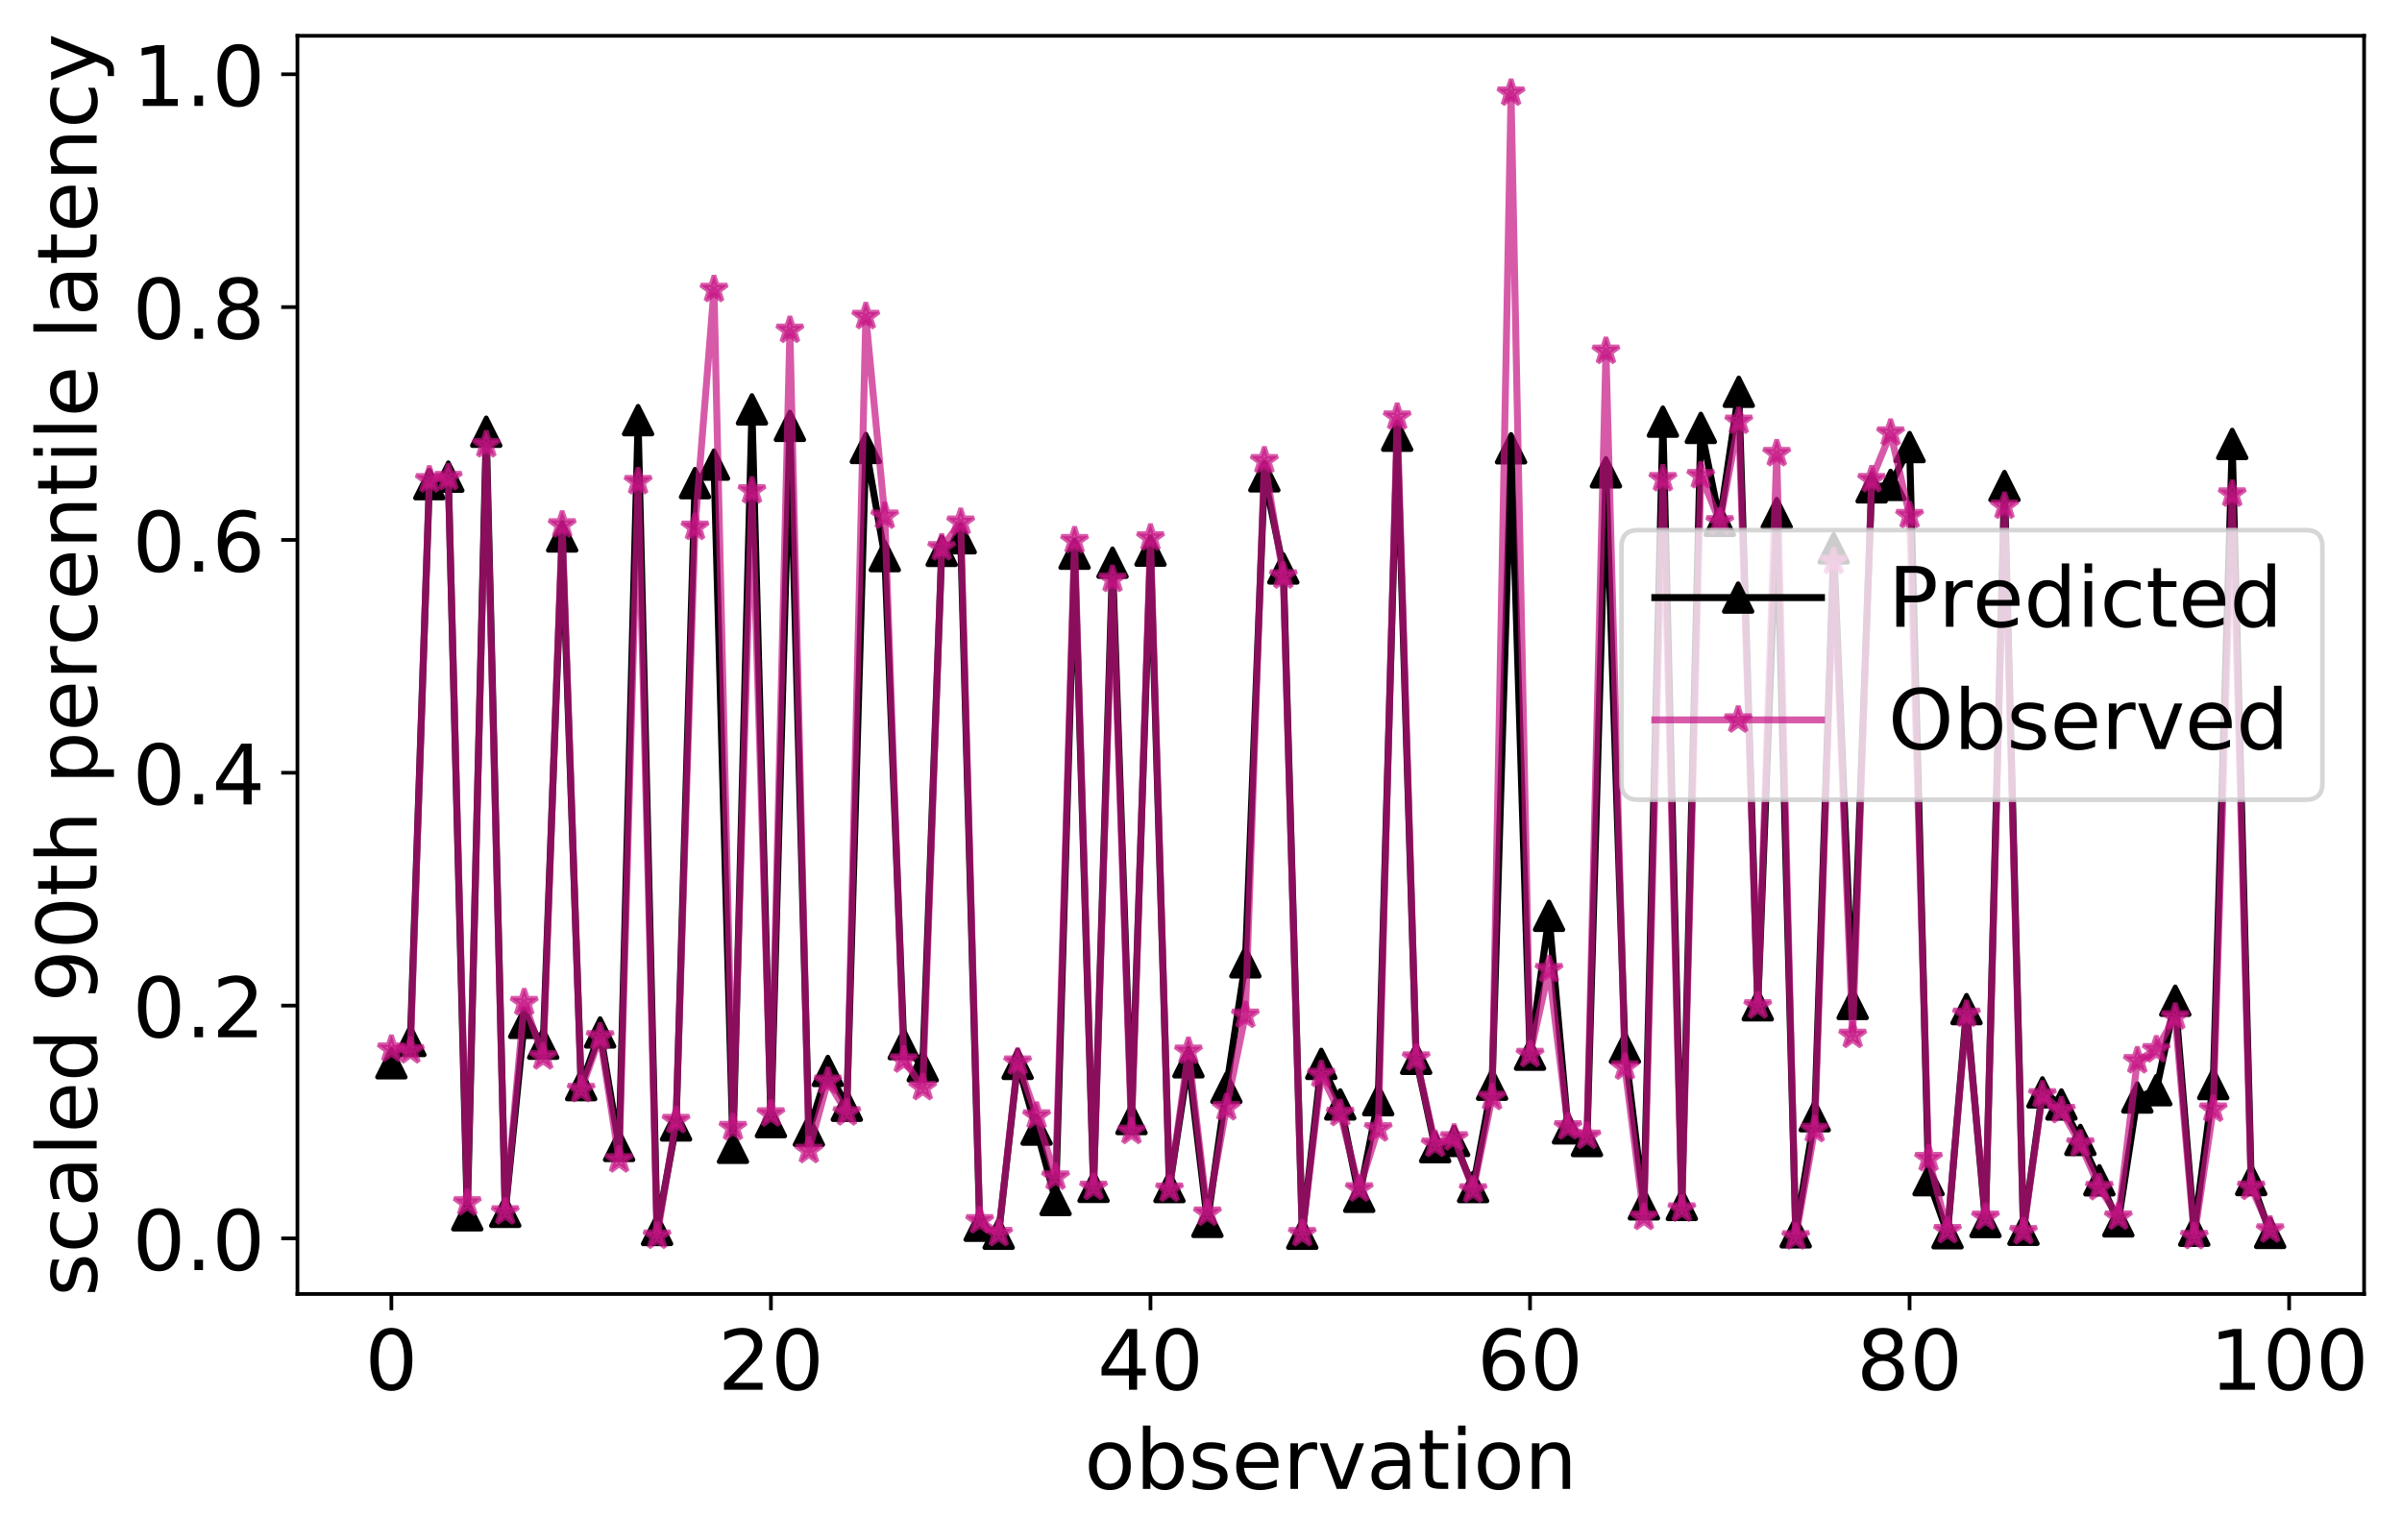 <?xml version="1.0" encoding="utf-8" standalone="no"?>
<!DOCTYPE svg PUBLIC "-//W3C//DTD SVG 1.1//EN"
  "http://www.w3.org/Graphics/SVG/1.1/DTD/svg11.dtd">
<!-- Created with matplotlib (https://matplotlib.org/) -->
<svg height="332.577pt" version="1.1" viewBox="0 0 518.833 332.577" width="518.833pt" xmlns="http://www.w3.org/2000/svg" xmlns:xlink="http://www.w3.org/1999/xlink">
 <defs>
  <style type="text/css">
*{stroke-linecap:butt;stroke-linejoin:round;}
  </style>
 </defs>
 <g id="figure_1">
  <g id="patch_1">
   <path d="M 0 332.577 
L 518.833 332.577 
L 518.833 0 
L 0 0 
z
" style="fill:#ffffff;"/>
  </g>
  <g id="axes_1">
   <g id="patch_2">
    <path d="M 64.246 279.536 
L 510.646 279.536 
L 510.646 7.736 
L 64.246 7.736 
z
" style="fill:#ffffff;"/>
   </g>
   <g id="matplotlib.axis_1">
    <g id="xtick_1">
     <g id="line2d_1">
      <defs>
       <path d="M 0 0 
L 0 3.5 
" id="m1b651921a3" style="stroke:#000000;stroke-width:0.8;"/>
      </defs>
      <g>
       <use style="stroke:#000000;stroke-width:0.8;" x="84.537" xlink:href="#m1b651921a3" y="279.536"/>
      </g>
     </g>
     <g id="text_1">
      <!-- 0 -->
      <defs>
       <path d="M 31.781 66.406 
Q 24.172 66.406 20.328 58.906 
Q 16.5 51.422 16.5 36.375 
Q 16.5 21.391 20.328 13.891 
Q 24.172 6.391 31.781 6.391 
Q 39.453 6.391 43.281 13.891 
Q 47.125 21.391 47.125 36.375 
Q 47.125 51.422 43.281 58.906 
Q 39.453 66.406 31.781 66.406 
z
M 31.781 74.219 
Q 44.047 74.219 50.516 64.516 
Q 56.984 54.828 56.984 36.375 
Q 56.984 17.969 50.516 8.266 
Q 44.047 -1.422 31.781 -1.422 
Q 19.531 -1.422 13.062 8.266 
Q 6.594 17.969 6.594 36.375 
Q 6.594 54.828 13.062 64.516 
Q 19.531 74.219 31.781 74.219 
z
" id="DejaVuSans-48"/>
      </defs>
      <g transform="translate(78.811 300.213)scale(0.18 -0.18)">
       <use xlink:href="#DejaVuSans-48"/>
      </g>
     </g>
    </g>
    <g id="xtick_2">
     <g id="line2d_2">
      <g>
       <use style="stroke:#000000;stroke-width:0.8;" x="166.521" xlink:href="#m1b651921a3" y="279.536"/>
      </g>
     </g>
     <g id="text_2">
      <!-- 20 -->
      <defs>
       <path d="M 19.188 8.297 
L 53.609 8.297 
L 53.609 0 
L 7.328 0 
L 7.328 8.297 
Q 12.938 14.109 22.625 23.891 
Q 32.328 33.688 34.812 36.531 
Q 39.547 41.844 41.422 45.531 
Q 43.312 49.219 43.312 52.781 
Q 43.312 58.594 39.234 62.25 
Q 35.156 65.922 28.609 65.922 
Q 23.969 65.922 18.812 64.312 
Q 13.672 62.703 7.812 59.422 
L 7.812 69.391 
Q 13.766 71.781 18.938 73 
Q 24.125 74.219 28.422 74.219 
Q 39.75 74.219 46.484 68.547 
Q 53.219 62.891 53.219 53.422 
Q 53.219 48.922 51.531 44.891 
Q 49.859 40.875 45.406 35.406 
Q 44.188 33.984 37.641 27.219 
Q 31.109 20.453 19.188 8.297 
z
" id="DejaVuSans-50"/>
      </defs>
      <g transform="translate(155.068 300.213)scale(0.18 -0.18)">
       <use xlink:href="#DejaVuSans-50"/>
       <use x="63.623" xlink:href="#DejaVuSans-48"/>
      </g>
     </g>
    </g>
    <g id="xtick_3">
     <g id="line2d_3">
      <g>
       <use style="stroke:#000000;stroke-width:0.8;" x="248.504" xlink:href="#m1b651921a3" y="279.536"/>
      </g>
     </g>
     <g id="text_3">
      <!-- 40 -->
      <defs>
       <path d="M 37.797 64.312 
L 12.891 25.391 
L 37.797 25.391 
z
M 35.203 72.906 
L 47.609 72.906 
L 47.609 25.391 
L 58.016 25.391 
L 58.016 17.188 
L 47.609 17.188 
L 47.609 0 
L 37.797 0 
L 37.797 17.188 
L 4.891 17.188 
L 4.891 26.703 
z
" id="DejaVuSans-52"/>
      </defs>
      <g transform="translate(237.052 300.213)scale(0.18 -0.18)">
       <use xlink:href="#DejaVuSans-52"/>
       <use x="63.623" xlink:href="#DejaVuSans-48"/>
      </g>
     </g>
    </g>
    <g id="xtick_4">
     <g id="line2d_4">
      <g>
       <use style="stroke:#000000;stroke-width:0.8;" x="330.488" xlink:href="#m1b651921a3" y="279.536"/>
      </g>
     </g>
     <g id="text_4">
      <!-- 60 -->
      <defs>
       <path d="M 33.016 40.375 
Q 26.375 40.375 22.484 35.828 
Q 18.609 31.297 18.609 23.391 
Q 18.609 15.531 22.484 10.953 
Q 26.375 6.391 33.016 6.391 
Q 39.656 6.391 43.531 10.953 
Q 47.406 15.531 47.406 23.391 
Q 47.406 31.297 43.531 35.828 
Q 39.656 40.375 33.016 40.375 
z
M 52.594 71.297 
L 52.594 62.312 
Q 48.875 64.062 45.094 64.984 
Q 41.312 65.922 37.594 65.922 
Q 27.828 65.922 22.672 59.328 
Q 17.531 52.734 16.797 39.406 
Q 19.672 43.656 24.016 45.922 
Q 28.375 48.188 33.594 48.188 
Q 44.578 48.188 50.953 41.516 
Q 57.328 34.859 57.328 23.391 
Q 57.328 12.156 50.688 5.359 
Q 44.047 -1.422 33.016 -1.422 
Q 20.359 -1.422 13.672 8.266 
Q 6.984 17.969 6.984 36.375 
Q 6.984 53.656 15.188 63.938 
Q 23.391 74.219 37.203 74.219 
Q 40.922 74.219 44.703 73.484 
Q 48.484 72.75 52.594 71.297 
z
" id="DejaVuSans-54"/>
      </defs>
      <g transform="translate(319.035 300.213)scale(0.18 -0.18)">
       <use xlink:href="#DejaVuSans-54"/>
       <use x="63.623" xlink:href="#DejaVuSans-48"/>
      </g>
     </g>
    </g>
    <g id="xtick_5">
     <g id="line2d_5">
      <g>
       <use style="stroke:#000000;stroke-width:0.8;" x="412.471" xlink:href="#m1b651921a3" y="279.536"/>
      </g>
     </g>
     <g id="text_5">
      <!-- 80 -->
      <defs>
       <path d="M 31.781 34.625 
Q 24.75 34.625 20.719 30.859 
Q 16.703 27.094 16.703 20.516 
Q 16.703 13.922 20.719 10.156 
Q 24.75 6.391 31.781 6.391 
Q 38.812 6.391 42.859 10.172 
Q 46.922 13.969 46.922 20.516 
Q 46.922 27.094 42.891 30.859 
Q 38.875 34.625 31.781 34.625 
z
M 21.922 38.812 
Q 15.578 40.375 12.031 44.719 
Q 8.5 49.078 8.5 55.328 
Q 8.5 64.062 14.719 69.141 
Q 20.953 74.219 31.781 74.219 
Q 42.672 74.219 48.875 69.141 
Q 55.078 64.062 55.078 55.328 
Q 55.078 49.078 51.531 44.719 
Q 48 40.375 41.703 38.812 
Q 48.828 37.156 52.797 32.312 
Q 56.781 27.484 56.781 20.516 
Q 56.781 9.906 50.312 4.234 
Q 43.844 -1.422 31.781 -1.422 
Q 19.734 -1.422 13.25 4.234 
Q 6.781 9.906 6.781 20.516 
Q 6.781 27.484 10.781 32.312 
Q 14.797 37.156 21.922 38.812 
z
M 18.312 54.391 
Q 18.312 48.734 21.844 45.562 
Q 25.391 42.391 31.781 42.391 
Q 38.141 42.391 41.719 45.562 
Q 45.312 48.734 45.312 54.391 
Q 45.312 60.062 41.719 63.234 
Q 38.141 66.406 31.781 66.406 
Q 25.391 66.406 21.844 63.234 
Q 18.312 60.062 18.312 54.391 
z
" id="DejaVuSans-56"/>
      </defs>
      <g transform="translate(401.019 300.213)scale(0.18 -0.18)">
       <use xlink:href="#DejaVuSans-56"/>
       <use x="63.623" xlink:href="#DejaVuSans-48"/>
      </g>
     </g>
    </g>
    <g id="xtick_6">
     <g id="line2d_6">
      <g>
       <use style="stroke:#000000;stroke-width:0.8;" x="494.455" xlink:href="#m1b651921a3" y="279.536"/>
      </g>
     </g>
     <g id="text_6">
      <!-- 100 -->
      <defs>
       <path d="M 12.406 8.297 
L 28.516 8.297 
L 28.516 63.922 
L 10.984 60.406 
L 10.984 69.391 
L 28.422 72.906 
L 38.281 72.906 
L 38.281 8.297 
L 54.391 8.297 
L 54.391 0 
L 12.406 0 
z
" id="DejaVuSans-49"/>
      </defs>
      <g transform="translate(477.276 300.213)scale(0.18 -0.18)">
       <use xlink:href="#DejaVuSans-49"/>
       <use x="63.623" xlink:href="#DejaVuSans-48"/>
       <use x="127.246" xlink:href="#DejaVuSans-48"/>
      </g>
     </g>
    </g>
    <g id="text_7">
     <!-- observation -->
     <defs>
      <path d="M 30.609 48.391 
Q 23.391 48.391 19.188 42.75 
Q 14.984 37.109 14.984 27.297 
Q 14.984 17.484 19.156 11.844 
Q 23.344 6.203 30.609 6.203 
Q 37.797 6.203 41.984 11.859 
Q 46.188 17.531 46.188 27.297 
Q 46.188 37.016 41.984 42.703 
Q 37.797 48.391 30.609 48.391 
z
M 30.609 56 
Q 42.328 56 49.016 48.375 
Q 55.719 40.766 55.719 27.297 
Q 55.719 13.875 49.016 6.219 
Q 42.328 -1.422 30.609 -1.422 
Q 18.844 -1.422 12.172 6.219 
Q 5.516 13.875 5.516 27.297 
Q 5.516 40.766 12.172 48.375 
Q 18.844 56 30.609 56 
z
" id="DejaVuSans-111"/>
      <path d="M 48.688 27.297 
Q 48.688 37.203 44.609 42.844 
Q 40.531 48.484 33.406 48.484 
Q 26.266 48.484 22.188 42.844 
Q 18.109 37.203 18.109 27.297 
Q 18.109 17.391 22.188 11.75 
Q 26.266 6.109 33.406 6.109 
Q 40.531 6.109 44.609 11.75 
Q 48.688 17.391 48.688 27.297 
z
M 18.109 46.391 
Q 20.953 51.266 25.266 53.625 
Q 29.594 56 35.594 56 
Q 45.562 56 51.781 48.094 
Q 58.016 40.188 58.016 27.297 
Q 58.016 14.406 51.781 6.484 
Q 45.562 -1.422 35.594 -1.422 
Q 29.594 -1.422 25.266 0.953 
Q 20.953 3.328 18.109 8.203 
L 18.109 0 
L 9.078 0 
L 9.078 75.984 
L 18.109 75.984 
z
" id="DejaVuSans-98"/>
      <path d="M 44.281 53.078 
L 44.281 44.578 
Q 40.484 46.531 36.375 47.5 
Q 32.281 48.484 27.875 48.484 
Q 21.188 48.484 17.844 46.438 
Q 14.5 44.391 14.5 40.281 
Q 14.5 37.156 16.891 35.375 
Q 19.281 33.594 26.516 31.984 
L 29.594 31.297 
Q 39.156 29.25 43.188 25.516 
Q 47.219 21.781 47.219 15.094 
Q 47.219 7.469 41.188 3.016 
Q 35.156 -1.422 24.609 -1.422 
Q 20.219 -1.422 15.453 -0.562 
Q 10.688 0.297 5.422 2 
L 5.422 11.281 
Q 10.406 8.688 15.234 7.391 
Q 20.062 6.109 24.812 6.109 
Q 31.156 6.109 34.562 8.281 
Q 37.984 10.453 37.984 14.406 
Q 37.984 18.062 35.516 20.016 
Q 33.062 21.969 24.703 23.781 
L 21.578 24.516 
Q 13.234 26.266 9.516 29.906 
Q 5.812 33.547 5.812 39.891 
Q 5.812 47.609 11.281 51.797 
Q 16.75 56 26.812 56 
Q 31.781 56 36.172 55.266 
Q 40.578 54.547 44.281 53.078 
z
" id="DejaVuSans-115"/>
      <path d="M 56.203 29.594 
L 56.203 25.203 
L 14.891 25.203 
Q 15.484 15.922 20.484 11.062 
Q 25.484 6.203 34.422 6.203 
Q 39.594 6.203 44.453 7.469 
Q 49.312 8.734 54.109 11.281 
L 54.109 2.781 
Q 49.266 0.734 44.188 -0.344 
Q 39.109 -1.422 33.891 -1.422 
Q 20.797 -1.422 13.156 6.188 
Q 5.516 13.812 5.516 26.812 
Q 5.516 40.234 12.766 48.109 
Q 20.016 56 32.328 56 
Q 43.359 56 49.781 48.891 
Q 56.203 41.797 56.203 29.594 
z
M 47.219 32.234 
Q 47.125 39.594 43.094 43.984 
Q 39.062 48.391 32.422 48.391 
Q 24.906 48.391 20.391 44.141 
Q 15.875 39.891 15.188 32.172 
z
" id="DejaVuSans-101"/>
      <path d="M 41.109 46.297 
Q 39.594 47.172 37.812 47.578 
Q 36.031 48 33.891 48 
Q 26.266 48 22.188 43.047 
Q 18.109 38.094 18.109 28.812 
L 18.109 0 
L 9.078 0 
L 9.078 54.688 
L 18.109 54.688 
L 18.109 46.188 
Q 20.953 51.172 25.484 53.578 
Q 30.031 56 36.531 56 
Q 37.453 56 38.578 55.875 
Q 39.703 55.766 41.062 55.516 
z
" id="DejaVuSans-114"/>
      <path d="M 2.984 54.688 
L 12.5 54.688 
L 29.594 8.797 
L 46.688 54.688 
L 56.203 54.688 
L 35.688 0 
L 23.484 0 
z
" id="DejaVuSans-118"/>
      <path d="M 34.281 27.484 
Q 23.391 27.484 19.188 25 
Q 14.984 22.516 14.984 16.5 
Q 14.984 11.719 18.141 8.906 
Q 21.297 6.109 26.703 6.109 
Q 34.188 6.109 38.703 11.406 
Q 43.219 16.703 43.219 25.484 
L 43.219 27.484 
z
M 52.203 31.203 
L 52.203 0 
L 43.219 0 
L 43.219 8.297 
Q 40.141 3.328 35.547 0.953 
Q 30.953 -1.422 24.312 -1.422 
Q 15.922 -1.422 10.953 3.297 
Q 6 8.016 6 15.922 
Q 6 25.141 12.172 29.828 
Q 18.359 34.516 30.609 34.516 
L 43.219 34.516 
L 43.219 35.406 
Q 43.219 41.609 39.141 45 
Q 35.062 48.391 27.688 48.391 
Q 23 48.391 18.547 47.266 
Q 14.109 46.141 10.016 43.891 
L 10.016 52.203 
Q 14.938 54.109 19.578 55.047 
Q 24.219 56 28.609 56 
Q 40.484 56 46.344 49.844 
Q 52.203 43.703 52.203 31.203 
z
" id="DejaVuSans-97"/>
      <path d="M 18.312 70.219 
L 18.312 54.688 
L 36.812 54.688 
L 36.812 47.703 
L 18.312 47.703 
L 18.312 18.016 
Q 18.312 11.328 20.141 9.422 
Q 21.969 7.516 27.594 7.516 
L 36.812 7.516 
L 36.812 0 
L 27.594 0 
Q 17.188 0 13.234 3.875 
Q 9.281 7.766 9.281 18.016 
L 9.281 47.703 
L 2.688 47.703 
L 2.688 54.688 
L 9.281 54.688 
L 9.281 70.219 
z
" id="DejaVuSans-116"/>
      <path d="M 9.422 54.688 
L 18.406 54.688 
L 18.406 0 
L 9.422 0 
z
M 9.422 75.984 
L 18.406 75.984 
L 18.406 64.594 
L 9.422 64.594 
z
" id="DejaVuSans-105"/>
      <path d="M 54.891 33.016 
L 54.891 0 
L 45.906 0 
L 45.906 32.719 
Q 45.906 40.484 42.875 44.328 
Q 39.844 48.188 33.797 48.188 
Q 26.516 48.188 22.312 43.547 
Q 18.109 38.922 18.109 30.906 
L 18.109 0 
L 9.078 0 
L 9.078 54.688 
L 18.109 54.688 
L 18.109 46.188 
Q 21.344 51.125 25.703 53.562 
Q 30.078 56 35.797 56 
Q 45.219 56 50.047 50.172 
Q 54.891 44.344 54.891 33.016 
z
" id="DejaVuSans-110"/>
     </defs>
     <g transform="translate(234.218 321.634)scale(0.18 -0.18)">
      <use xlink:href="#DejaVuSans-111"/>
      <use x="61.182" xlink:href="#DejaVuSans-98"/>
      <use x="124.658" xlink:href="#DejaVuSans-115"/>
      <use x="176.758" xlink:href="#DejaVuSans-101"/>
      <use x="238.281" xlink:href="#DejaVuSans-114"/>
      <use x="279.395" xlink:href="#DejaVuSans-118"/>
      <use x="338.574" xlink:href="#DejaVuSans-97"/>
      <use x="399.854" xlink:href="#DejaVuSans-116"/>
      <use x="439.062" xlink:href="#DejaVuSans-105"/>
      <use x="466.846" xlink:href="#DejaVuSans-111"/>
      <use x="528.027" xlink:href="#DejaVuSans-110"/>
     </g>
    </g>
   </g>
   <g id="matplotlib.axis_2">
    <g id="ytick_1">
     <g id="line2d_7">
      <defs>
       <path d="M 0 0 
L -3.5 0 
" id="m3da88a56f4" style="stroke:#000000;stroke-width:0.8;"/>
      </defs>
      <g>
       <use style="stroke:#000000;stroke-width:0.8;" x="64.246" xlink:href="#m3da88a56f4" y="267.525"/>
      </g>
     </g>
     <g id="text_8">
      <!-- 0.0 -->
      <defs>
       <path d="M 10.688 12.406 
L 21 12.406 
L 21 0 
L 10.688 0 
z
" id="DejaVuSans-46"/>
      </defs>
      <g transform="translate(28.621 274.364)scale(0.18 -0.18)">
       <use xlink:href="#DejaVuSans-48"/>
       <use x="63.623" xlink:href="#DejaVuSans-46"/>
       <use x="95.41" xlink:href="#DejaVuSans-48"/>
      </g>
     </g>
    </g>
    <g id="ytick_2">
     <g id="line2d_8">
      <g>
       <use style="stroke:#000000;stroke-width:0.8;" x="64.246" xlink:href="#m3da88a56f4" y="217.228"/>
      </g>
     </g>
     <g id="text_9">
      <!-- 0.2 -->
      <g transform="translate(28.621 224.067)scale(0.18 -0.18)">
       <use xlink:href="#DejaVuSans-48"/>
       <use x="63.623" xlink:href="#DejaVuSans-46"/>
       <use x="95.41" xlink:href="#DejaVuSans-50"/>
      </g>
     </g>
    </g>
    <g id="ytick_3">
     <g id="line2d_9">
      <g>
       <use style="stroke:#000000;stroke-width:0.8;" x="64.246" xlink:href="#m3da88a56f4" y="166.932"/>
      </g>
     </g>
     <g id="text_10">
      <!-- 0.4 -->
      <g transform="translate(28.621 173.77)scale(0.18 -0.18)">
       <use xlink:href="#DejaVuSans-48"/>
       <use x="63.623" xlink:href="#DejaVuSans-46"/>
       <use x="95.41" xlink:href="#DejaVuSans-52"/>
      </g>
     </g>
    </g>
    <g id="ytick_4">
     <g id="line2d_10">
      <g>
       <use style="stroke:#000000;stroke-width:0.8;" x="64.246" xlink:href="#m3da88a56f4" y="116.635"/>
      </g>
     </g>
     <g id="text_11">
      <!-- 0.6 -->
      <g transform="translate(28.621 123.474)scale(0.18 -0.18)">
       <use xlink:href="#DejaVuSans-48"/>
       <use x="63.623" xlink:href="#DejaVuSans-46"/>
       <use x="95.41" xlink:href="#DejaVuSans-54"/>
      </g>
     </g>
    </g>
    <g id="ytick_5">
     <g id="line2d_11">
      <g>
       <use style="stroke:#000000;stroke-width:0.8;" x="64.246" xlink:href="#m3da88a56f4" y="66.338"/>
      </g>
     </g>
     <g id="text_12">
      <!-- 0.8 -->
      <g transform="translate(28.621 73.177)scale(0.18 -0.18)">
       <use xlink:href="#DejaVuSans-48"/>
       <use x="63.623" xlink:href="#DejaVuSans-46"/>
       <use x="95.41" xlink:href="#DejaVuSans-56"/>
      </g>
     </g>
    </g>
    <g id="ytick_6">
     <g id="line2d_12">
      <g>
       <use style="stroke:#000000;stroke-width:0.8;" x="64.246" xlink:href="#m3da88a56f4" y="16.042"/>
      </g>
     </g>
     <g id="text_13">
      <!-- 1.0 -->
      <g transform="translate(28.621 22.88)scale(0.18 -0.18)">
       <use xlink:href="#DejaVuSans-49"/>
       <use x="63.623" xlink:href="#DejaVuSans-46"/>
       <use x="95.41" xlink:href="#DejaVuSans-48"/>
      </g>
     </g>
    </g>
    <g id="text_14">
     <!-- scaled 90th percentile latency -->
     <defs>
      <path d="M 48.781 52.594 
L 48.781 44.188 
Q 44.969 46.297 41.141 47.344 
Q 37.312 48.391 33.406 48.391 
Q 24.656 48.391 19.812 42.844 
Q 14.984 37.312 14.984 27.297 
Q 14.984 17.281 19.812 11.734 
Q 24.656 6.203 33.406 6.203 
Q 37.312 6.203 41.141 7.25 
Q 44.969 8.297 48.781 10.406 
L 48.781 2.094 
Q 45.016 0.344 40.984 -0.531 
Q 36.969 -1.422 32.422 -1.422 
Q 20.062 -1.422 12.781 6.344 
Q 5.516 14.109 5.516 27.297 
Q 5.516 40.672 12.859 48.328 
Q 20.219 56 33.016 56 
Q 37.156 56 41.109 55.141 
Q 45.062 54.297 48.781 52.594 
z
" id="DejaVuSans-99"/>
      <path d="M 9.422 75.984 
L 18.406 75.984 
L 18.406 0 
L 9.422 0 
z
" id="DejaVuSans-108"/>
      <path d="M 45.406 46.391 
L 45.406 75.984 
L 54.391 75.984 
L 54.391 0 
L 45.406 0 
L 45.406 8.203 
Q 42.578 3.328 38.25 0.953 
Q 33.938 -1.422 27.875 -1.422 
Q 17.969 -1.422 11.734 6.484 
Q 5.516 14.406 5.516 27.297 
Q 5.516 40.188 11.734 48.094 
Q 17.969 56 27.875 56 
Q 33.938 56 38.25 53.625 
Q 42.578 51.266 45.406 46.391 
z
M 14.797 27.297 
Q 14.797 17.391 18.875 11.75 
Q 22.953 6.109 30.078 6.109 
Q 37.203 6.109 41.297 11.75 
Q 45.406 17.391 45.406 27.297 
Q 45.406 37.203 41.297 42.844 
Q 37.203 48.484 30.078 48.484 
Q 22.953 48.484 18.875 42.844 
Q 14.797 37.203 14.797 27.297 
z
" id="DejaVuSans-100"/>
      <path id="DejaVuSans-32"/>
      <path d="M 10.984 1.516 
L 10.984 10.5 
Q 14.703 8.734 18.5 7.812 
Q 22.312 6.891 25.984 6.891 
Q 35.75 6.891 40.891 13.453 
Q 46.047 20.016 46.781 33.406 
Q 43.953 29.203 39.594 26.953 
Q 35.25 24.703 29.984 24.703 
Q 19.047 24.703 12.672 31.312 
Q 6.297 37.938 6.297 49.422 
Q 6.297 60.641 12.938 67.422 
Q 19.578 74.219 30.609 74.219 
Q 43.266 74.219 49.922 64.516 
Q 56.594 54.828 56.594 36.375 
Q 56.594 19.141 48.406 8.859 
Q 40.234 -1.422 26.422 -1.422 
Q 22.703 -1.422 18.891 -0.688 
Q 15.094 0.047 10.984 1.516 
z
M 30.609 32.422 
Q 37.25 32.422 41.125 36.953 
Q 45.016 41.5 45.016 49.422 
Q 45.016 57.281 41.125 61.844 
Q 37.25 66.406 30.609 66.406 
Q 23.969 66.406 20.094 61.844 
Q 16.219 57.281 16.219 49.422 
Q 16.219 41.5 20.094 36.953 
Q 23.969 32.422 30.609 32.422 
z
" id="DejaVuSans-57"/>
      <path d="M 54.891 33.016 
L 54.891 0 
L 45.906 0 
L 45.906 32.719 
Q 45.906 40.484 42.875 44.328 
Q 39.844 48.188 33.797 48.188 
Q 26.516 48.188 22.312 43.547 
Q 18.109 38.922 18.109 30.906 
L 18.109 0 
L 9.078 0 
L 9.078 75.984 
L 18.109 75.984 
L 18.109 46.188 
Q 21.344 51.125 25.703 53.562 
Q 30.078 56 35.797 56 
Q 45.219 56 50.047 50.172 
Q 54.891 44.344 54.891 33.016 
z
" id="DejaVuSans-104"/>
      <path d="M 18.109 8.203 
L 18.109 -20.797 
L 9.078 -20.797 
L 9.078 54.688 
L 18.109 54.688 
L 18.109 46.391 
Q 20.953 51.266 25.266 53.625 
Q 29.594 56 35.594 56 
Q 45.562 56 51.781 48.094 
Q 58.016 40.188 58.016 27.297 
Q 58.016 14.406 51.781 6.484 
Q 45.562 -1.422 35.594 -1.422 
Q 29.594 -1.422 25.266 0.953 
Q 20.953 3.328 18.109 8.203 
z
M 48.688 27.297 
Q 48.688 37.203 44.609 42.844 
Q 40.531 48.484 33.406 48.484 
Q 26.266 48.484 22.188 42.844 
Q 18.109 37.203 18.109 27.297 
Q 18.109 17.391 22.188 11.75 
Q 26.266 6.109 33.406 6.109 
Q 40.531 6.109 44.609 11.75 
Q 48.688 17.391 48.688 27.297 
z
" id="DejaVuSans-112"/>
      <path d="M 32.172 -5.078 
Q 28.375 -14.844 24.75 -17.812 
Q 21.141 -20.797 15.094 -20.797 
L 7.906 -20.797 
L 7.906 -13.281 
L 13.188 -13.281 
Q 16.891 -13.281 18.938 -11.516 
Q 21 -9.766 23.484 -3.219 
L 25.094 0.875 
L 2.984 54.688 
L 12.5 54.688 
L 29.594 11.922 
L 46.688 54.688 
L 56.203 54.688 
z
" id="DejaVuSans-121"/>
     </defs>
     <g transform="translate(20.877 280.072)rotate(-90)scale(0.18 -0.18)">
      <use xlink:href="#DejaVuSans-115"/>
      <use x="52.1" xlink:href="#DejaVuSans-99"/>
      <use x="107.08" xlink:href="#DejaVuSans-97"/>
      <use x="168.359" xlink:href="#DejaVuSans-108"/>
      <use x="196.143" xlink:href="#DejaVuSans-101"/>
      <use x="257.666" xlink:href="#DejaVuSans-100"/>
      <use x="321.143" xlink:href="#DejaVuSans-32"/>
      <use x="352.93" xlink:href="#DejaVuSans-57"/>
      <use x="416.553" xlink:href="#DejaVuSans-48"/>
      <use x="480.176" xlink:href="#DejaVuSans-116"/>
      <use x="519.385" xlink:href="#DejaVuSans-104"/>
      <use x="582.764" xlink:href="#DejaVuSans-32"/>
      <use x="614.551" xlink:href="#DejaVuSans-112"/>
      <use x="678.027" xlink:href="#DejaVuSans-101"/>
      <use x="739.551" xlink:href="#DejaVuSans-114"/>
      <use x="780.633" xlink:href="#DejaVuSans-99"/>
      <use x="835.613" xlink:href="#DejaVuSans-101"/>
      <use x="897.137" xlink:href="#DejaVuSans-110"/>
      <use x="960.516" xlink:href="#DejaVuSans-116"/>
      <use x="999.725" xlink:href="#DejaVuSans-105"/>
      <use x="1027.508" xlink:href="#DejaVuSans-108"/>
      <use x="1055.291" xlink:href="#DejaVuSans-101"/>
      <use x="1116.814" xlink:href="#DejaVuSans-32"/>
      <use x="1148.602" xlink:href="#DejaVuSans-108"/>
      <use x="1176.385" xlink:href="#DejaVuSans-97"/>
      <use x="1237.664" xlink:href="#DejaVuSans-116"/>
      <use x="1276.873" xlink:href="#DejaVuSans-101"/>
      <use x="1338.396" xlink:href="#DejaVuSans-110"/>
      <use x="1401.775" xlink:href="#DejaVuSans-99"/>
      <use x="1456.756" xlink:href="#DejaVuSans-121"/>
     </g>
    </g>
   </g>
   <g id="line2d_13">
    <path clip-path="url(#p76a0987f31)" d="M 84.537 229.68 
L 88.636 224.873 
L 92.736 104.586 
L 96.835 102.96 
L 100.934 262.527 
L 105.033 93.259 
L 109.132 261.779 
L 113.231 220.956 
L 117.331 225.46 
L 121.43 115.884 
L 125.529 234.412 
L 129.628 223.033 
L 133.727 247.546 
L 137.826 90.76 
L 141.926 265.695 
L 146.025 243.122 
L 150.124 104.369 
L 154.223 100.366 
L 158.322 247.945 
L 162.421 88.438 
L 166.521 242.404 
L 170.62 91.996 
L 174.719 244.276 
L 178.818 231.351 
L 182.917 238.869 
L 187.016 96.763 
L 191.116 120.131 
L 195.215 225.55 
L 199.314 230.36 
L 203.413 119 
L 207.512 116.28 
L 211.612 264.792 
L 215.711 266.514 
L 219.81 229.821 
L 223.909 244.018 
L 228.008 259.227 
L 232.107 119.609 
L 236.207 256.384 
L 240.306 121.555 
L 244.405 241.735 
L 248.504 118.946 
L 252.603 256.431 
L 256.702 229.475 
L 260.802 263.953 
L 264.901 235.005 
L 269 207.884 
L 273.099 102.896 
L 277.198 122.798 
L 281.297 266.514 
L 285.397 229.821 
L 289.496 238.584 
L 293.595 258.537 
L 297.694 237.672 
L 301.793 94.12 
L 305.893 228.731 
L 309.992 247.811 
L 314.091 246.468 
L 318.19 256.423 
L 322.289 234.316 
L 326.388 96.839 
L 330.488 227.825 
L 334.587 197.828 
L 338.686 243.761 
L 342.785 246.491 
L 346.884 102.033 
L 350.983 226.35 
L 355.083 260.17 
L 359.182 91.083 
L 363.281 260.292 
L 367.38 92.435 
L 371.479 112.519 
L 375.578 84.639 
L 379.678 217.167 
L 383.777 110.836 
L 387.876 266.211 
L 391.975 241.128 
L 396.074 118.455 
L 400.174 216.877 
L 404.273 105.276 
L 408.372 104.754 
L 412.471 96.578 
L 416.57 254.941 
L 420.669 266.41 
L 424.769 217.996 
L 428.868 263.984 
L 432.967 104.999 
L 437.066 265.66 
L 441.165 235.98 
L 445.264 238.593 
L 449.364 246.253 
L 453.463 254.972 
L 457.562 263.843 
L 461.661 237.08 
L 465.76 235.515 
L 469.859 216.18 
L 473.959 265.861 
L 478.058 234.187 
L 482.157 95.903 
L 486.256 254.914 
L 490.355 266.329 
" style="fill:none;stroke:#000000;stroke-linecap:square;stroke-width:1.5;"/>
    <defs>
     <path d="M 0 -3 
L -3 3 
L 3 3 
z
" id="m1b62a84a8d" style="stroke:#000000;stroke-linejoin:miter;"/>
    </defs>
    <g clip-path="url(#p76a0987f31)">
     <use style="stroke:#000000;stroke-linejoin:miter;" x="84.537" xlink:href="#m1b62a84a8d" y="229.68"/>
     <use style="stroke:#000000;stroke-linejoin:miter;" x="88.636" xlink:href="#m1b62a84a8d" y="224.873"/>
     <use style="stroke:#000000;stroke-linejoin:miter;" x="92.736" xlink:href="#m1b62a84a8d" y="104.586"/>
     <use style="stroke:#000000;stroke-linejoin:miter;" x="96.835" xlink:href="#m1b62a84a8d" y="102.96"/>
     <use style="stroke:#000000;stroke-linejoin:miter;" x="100.934" xlink:href="#m1b62a84a8d" y="262.527"/>
     <use style="stroke:#000000;stroke-linejoin:miter;" x="105.033" xlink:href="#m1b62a84a8d" y="93.259"/>
     <use style="stroke:#000000;stroke-linejoin:miter;" x="109.132" xlink:href="#m1b62a84a8d" y="261.779"/>
     <use style="stroke:#000000;stroke-linejoin:miter;" x="113.231" xlink:href="#m1b62a84a8d" y="220.956"/>
     <use style="stroke:#000000;stroke-linejoin:miter;" x="117.331" xlink:href="#m1b62a84a8d" y="225.46"/>
     <use style="stroke:#000000;stroke-linejoin:miter;" x="121.43" xlink:href="#m1b62a84a8d" y="115.884"/>
     <use style="stroke:#000000;stroke-linejoin:miter;" x="125.529" xlink:href="#m1b62a84a8d" y="234.412"/>
     <use style="stroke:#000000;stroke-linejoin:miter;" x="129.628" xlink:href="#m1b62a84a8d" y="223.033"/>
     <use style="stroke:#000000;stroke-linejoin:miter;" x="133.727" xlink:href="#m1b62a84a8d" y="247.546"/>
     <use style="stroke:#000000;stroke-linejoin:miter;" x="137.826" xlink:href="#m1b62a84a8d" y="90.76"/>
     <use style="stroke:#000000;stroke-linejoin:miter;" x="141.926" xlink:href="#m1b62a84a8d" y="265.695"/>
     <use style="stroke:#000000;stroke-linejoin:miter;" x="146.025" xlink:href="#m1b62a84a8d" y="243.122"/>
     <use style="stroke:#000000;stroke-linejoin:miter;" x="150.124" xlink:href="#m1b62a84a8d" y="104.369"/>
     <use style="stroke:#000000;stroke-linejoin:miter;" x="154.223" xlink:href="#m1b62a84a8d" y="100.366"/>
     <use style="stroke:#000000;stroke-linejoin:miter;" x="158.322" xlink:href="#m1b62a84a8d" y="247.945"/>
     <use style="stroke:#000000;stroke-linejoin:miter;" x="162.421" xlink:href="#m1b62a84a8d" y="88.438"/>
     <use style="stroke:#000000;stroke-linejoin:miter;" x="166.521" xlink:href="#m1b62a84a8d" y="242.404"/>
     <use style="stroke:#000000;stroke-linejoin:miter;" x="170.62" xlink:href="#m1b62a84a8d" y="91.996"/>
     <use style="stroke:#000000;stroke-linejoin:miter;" x="174.719" xlink:href="#m1b62a84a8d" y="244.276"/>
     <use style="stroke:#000000;stroke-linejoin:miter;" x="178.818" xlink:href="#m1b62a84a8d" y="231.351"/>
     <use style="stroke:#000000;stroke-linejoin:miter;" x="182.917" xlink:href="#m1b62a84a8d" y="238.869"/>
     <use style="stroke:#000000;stroke-linejoin:miter;" x="187.016" xlink:href="#m1b62a84a8d" y="96.763"/>
     <use style="stroke:#000000;stroke-linejoin:miter;" x="191.116" xlink:href="#m1b62a84a8d" y="120.131"/>
     <use style="stroke:#000000;stroke-linejoin:miter;" x="195.215" xlink:href="#m1b62a84a8d" y="225.55"/>
     <use style="stroke:#000000;stroke-linejoin:miter;" x="199.314" xlink:href="#m1b62a84a8d" y="230.36"/>
     <use style="stroke:#000000;stroke-linejoin:miter;" x="203.413" xlink:href="#m1b62a84a8d" y="119"/>
     <use style="stroke:#000000;stroke-linejoin:miter;" x="207.512" xlink:href="#m1b62a84a8d" y="116.28"/>
     <use style="stroke:#000000;stroke-linejoin:miter;" x="211.612" xlink:href="#m1b62a84a8d" y="264.792"/>
     <use style="stroke:#000000;stroke-linejoin:miter;" x="215.711" xlink:href="#m1b62a84a8d" y="266.514"/>
     <use style="stroke:#000000;stroke-linejoin:miter;" x="219.81" xlink:href="#m1b62a84a8d" y="229.821"/>
     <use style="stroke:#000000;stroke-linejoin:miter;" x="223.909" xlink:href="#m1b62a84a8d" y="244.018"/>
     <use style="stroke:#000000;stroke-linejoin:miter;" x="228.008" xlink:href="#m1b62a84a8d" y="259.227"/>
     <use style="stroke:#000000;stroke-linejoin:miter;" x="232.107" xlink:href="#m1b62a84a8d" y="119.609"/>
     <use style="stroke:#000000;stroke-linejoin:miter;" x="236.207" xlink:href="#m1b62a84a8d" y="256.384"/>
     <use style="stroke:#000000;stroke-linejoin:miter;" x="240.306" xlink:href="#m1b62a84a8d" y="121.555"/>
     <use style="stroke:#000000;stroke-linejoin:miter;" x="244.405" xlink:href="#m1b62a84a8d" y="241.735"/>
     <use style="stroke:#000000;stroke-linejoin:miter;" x="248.504" xlink:href="#m1b62a84a8d" y="118.946"/>
     <use style="stroke:#000000;stroke-linejoin:miter;" x="252.603" xlink:href="#m1b62a84a8d" y="256.431"/>
     <use style="stroke:#000000;stroke-linejoin:miter;" x="256.702" xlink:href="#m1b62a84a8d" y="229.475"/>
     <use style="stroke:#000000;stroke-linejoin:miter;" x="260.802" xlink:href="#m1b62a84a8d" y="263.953"/>
     <use style="stroke:#000000;stroke-linejoin:miter;" x="264.901" xlink:href="#m1b62a84a8d" y="235.005"/>
     <use style="stroke:#000000;stroke-linejoin:miter;" x="269" xlink:href="#m1b62a84a8d" y="207.884"/>
     <use style="stroke:#000000;stroke-linejoin:miter;" x="273.099" xlink:href="#m1b62a84a8d" y="102.896"/>
     <use style="stroke:#000000;stroke-linejoin:miter;" x="277.198" xlink:href="#m1b62a84a8d" y="122.798"/>
     <use style="stroke:#000000;stroke-linejoin:miter;" x="281.297" xlink:href="#m1b62a84a8d" y="266.514"/>
     <use style="stroke:#000000;stroke-linejoin:miter;" x="285.397" xlink:href="#m1b62a84a8d" y="229.821"/>
     <use style="stroke:#000000;stroke-linejoin:miter;" x="289.496" xlink:href="#m1b62a84a8d" y="238.584"/>
     <use style="stroke:#000000;stroke-linejoin:miter;" x="293.595" xlink:href="#m1b62a84a8d" y="258.537"/>
     <use style="stroke:#000000;stroke-linejoin:miter;" x="297.694" xlink:href="#m1b62a84a8d" y="237.672"/>
     <use style="stroke:#000000;stroke-linejoin:miter;" x="301.793" xlink:href="#m1b62a84a8d" y="94.12"/>
     <use style="stroke:#000000;stroke-linejoin:miter;" x="305.893" xlink:href="#m1b62a84a8d" y="228.731"/>
     <use style="stroke:#000000;stroke-linejoin:miter;" x="309.992" xlink:href="#m1b62a84a8d" y="247.811"/>
     <use style="stroke:#000000;stroke-linejoin:miter;" x="314.091" xlink:href="#m1b62a84a8d" y="246.468"/>
     <use style="stroke:#000000;stroke-linejoin:miter;" x="318.19" xlink:href="#m1b62a84a8d" y="256.423"/>
     <use style="stroke:#000000;stroke-linejoin:miter;" x="322.289" xlink:href="#m1b62a84a8d" y="234.316"/>
     <use style="stroke:#000000;stroke-linejoin:miter;" x="326.388" xlink:href="#m1b62a84a8d" y="96.839"/>
     <use style="stroke:#000000;stroke-linejoin:miter;" x="330.488" xlink:href="#m1b62a84a8d" y="227.825"/>
     <use style="stroke:#000000;stroke-linejoin:miter;" x="334.587" xlink:href="#m1b62a84a8d" y="197.828"/>
     <use style="stroke:#000000;stroke-linejoin:miter;" x="338.686" xlink:href="#m1b62a84a8d" y="243.761"/>
     <use style="stroke:#000000;stroke-linejoin:miter;" x="342.785" xlink:href="#m1b62a84a8d" y="246.491"/>
     <use style="stroke:#000000;stroke-linejoin:miter;" x="346.884" xlink:href="#m1b62a84a8d" y="102.033"/>
     <use style="stroke:#000000;stroke-linejoin:miter;" x="350.983" xlink:href="#m1b62a84a8d" y="226.35"/>
     <use style="stroke:#000000;stroke-linejoin:miter;" x="355.083" xlink:href="#m1b62a84a8d" y="260.17"/>
     <use style="stroke:#000000;stroke-linejoin:miter;" x="359.182" xlink:href="#m1b62a84a8d" y="91.083"/>
     <use style="stroke:#000000;stroke-linejoin:miter;" x="363.281" xlink:href="#m1b62a84a8d" y="260.292"/>
     <use style="stroke:#000000;stroke-linejoin:miter;" x="367.38" xlink:href="#m1b62a84a8d" y="92.435"/>
     <use style="stroke:#000000;stroke-linejoin:miter;" x="371.479" xlink:href="#m1b62a84a8d" y="112.519"/>
     <use style="stroke:#000000;stroke-linejoin:miter;" x="375.578" xlink:href="#m1b62a84a8d" y="84.639"/>
     <use style="stroke:#000000;stroke-linejoin:miter;" x="379.678" xlink:href="#m1b62a84a8d" y="217.167"/>
     <use style="stroke:#000000;stroke-linejoin:miter;" x="383.777" xlink:href="#m1b62a84a8d" y="110.836"/>
     <use style="stroke:#000000;stroke-linejoin:miter;" x="387.876" xlink:href="#m1b62a84a8d" y="266.211"/>
     <use style="stroke:#000000;stroke-linejoin:miter;" x="391.975" xlink:href="#m1b62a84a8d" y="241.128"/>
     <use style="stroke:#000000;stroke-linejoin:miter;" x="396.074" xlink:href="#m1b62a84a8d" y="118.455"/>
     <use style="stroke:#000000;stroke-linejoin:miter;" x="400.174" xlink:href="#m1b62a84a8d" y="216.877"/>
     <use style="stroke:#000000;stroke-linejoin:miter;" x="404.273" xlink:href="#m1b62a84a8d" y="105.276"/>
     <use style="stroke:#000000;stroke-linejoin:miter;" x="408.372" xlink:href="#m1b62a84a8d" y="104.754"/>
     <use style="stroke:#000000;stroke-linejoin:miter;" x="412.471" xlink:href="#m1b62a84a8d" y="96.578"/>
     <use style="stroke:#000000;stroke-linejoin:miter;" x="416.57" xlink:href="#m1b62a84a8d" y="254.941"/>
     <use style="stroke:#000000;stroke-linejoin:miter;" x="420.669" xlink:href="#m1b62a84a8d" y="266.41"/>
     <use style="stroke:#000000;stroke-linejoin:miter;" x="424.769" xlink:href="#m1b62a84a8d" y="217.996"/>
     <use style="stroke:#000000;stroke-linejoin:miter;" x="428.868" xlink:href="#m1b62a84a8d" y="263.984"/>
     <use style="stroke:#000000;stroke-linejoin:miter;" x="432.967" xlink:href="#m1b62a84a8d" y="104.999"/>
     <use style="stroke:#000000;stroke-linejoin:miter;" x="437.066" xlink:href="#m1b62a84a8d" y="265.66"/>
     <use style="stroke:#000000;stroke-linejoin:miter;" x="441.165" xlink:href="#m1b62a84a8d" y="235.98"/>
     <use style="stroke:#000000;stroke-linejoin:miter;" x="445.264" xlink:href="#m1b62a84a8d" y="238.593"/>
     <use style="stroke:#000000;stroke-linejoin:miter;" x="449.364" xlink:href="#m1b62a84a8d" y="246.253"/>
     <use style="stroke:#000000;stroke-linejoin:miter;" x="453.463" xlink:href="#m1b62a84a8d" y="254.972"/>
     <use style="stroke:#000000;stroke-linejoin:miter;" x="457.562" xlink:href="#m1b62a84a8d" y="263.843"/>
     <use style="stroke:#000000;stroke-linejoin:miter;" x="461.661" xlink:href="#m1b62a84a8d" y="237.08"/>
     <use style="stroke:#000000;stroke-linejoin:miter;" x="465.76" xlink:href="#m1b62a84a8d" y="235.515"/>
     <use style="stroke:#000000;stroke-linejoin:miter;" x="469.859" xlink:href="#m1b62a84a8d" y="216.18"/>
     <use style="stroke:#000000;stroke-linejoin:miter;" x="473.959" xlink:href="#m1b62a84a8d" y="265.861"/>
     <use style="stroke:#000000;stroke-linejoin:miter;" x="478.058" xlink:href="#m1b62a84a8d" y="234.187"/>
     <use style="stroke:#000000;stroke-linejoin:miter;" x="482.157" xlink:href="#m1b62a84a8d" y="95.903"/>
     <use style="stroke:#000000;stroke-linejoin:miter;" x="486.256" xlink:href="#m1b62a84a8d" y="254.914"/>
     <use style="stroke:#000000;stroke-linejoin:miter;" x="490.355" xlink:href="#m1b62a84a8d" y="266.329"/>
    </g>
   </g>
   <g id="line2d_14">
    <path clip-path="url(#p76a0987f31)" d="M 84.537 226.617 
L 88.636 226.974 
L 92.736 103.634 
L 96.835 103.143 
L 100.934 259.83 
L 105.033 96.048 
L 109.132 261.78 
L 113.231 216.571 
L 117.331 228.29 
L 121.43 113.372 
L 125.529 235.365 
L 129.628 223.959 
L 133.727 250.541 
L 137.826 104.035 
L 141.926 267.025 
L 146.025 242.045 
L 150.124 113.886 
L 154.223 62.509 
L 158.322 243.559 
L 162.421 106.006 
L 166.521 240.623 
L 170.62 71.321 
L 174.719 248.506 
L 178.818 233.549 
L 182.917 240.378 
L 187.016 68.35 
L 191.116 111.484 
L 195.215 228.965 
L 199.314 234.911 
L 203.413 118.303 
L 207.512 112.79 
L 211.612 263.689 
L 215.711 266.464 
L 219.81 229.422 
L 223.909 241.059 
L 228.008 254.252 
L 232.107 116.769 
L 236.207 256.472 
L 240.306 125.135 
L 244.405 244.384 
L 248.504 116.191 
L 252.603 256.879 
L 256.702 227.071 
L 260.802 262.052 
L 264.901 239.27 
L 269 219.298 
L 273.099 99.508 
L 277.198 124.397 
L 281.297 266.486 
L 285.397 232.112 
L 289.496 240.505 
L 293.595 256.813 
L 297.694 243.84 
L 301.793 90.087 
L 305.893 228.533 
L 309.992 247.177 
L 314.091 245.797 
L 318.19 257.046 
L 322.289 237.056 
L 326.388 20.09 
L 330.488 227.777 
L 334.587 209.448 
L 338.686 243.408 
L 342.785 245.44 
L 346.884 75.862 
L 350.983 230.498 
L 355.083 262.951 
L 359.182 103.395 
L 363.281 261.156 
L 367.38 102.732 
L 371.479 112.705 
L 375.578 90.979 
L 379.678 217.272 
L 383.777 97.968 
L 387.876 267.181 
L 391.975 243.984 
L 396.074 121.258 
L 400.174 223.639 
L 404.273 103.6 
L 408.372 93.532 
L 412.471 111.365 
L 416.57 250.264 
L 420.669 265.823 
L 424.769 219.086 
L 428.868 262.936 
L 432.967 109.327 
L 437.066 266.06 
L 441.165 236.487 
L 445.264 239.889 
L 449.364 247.107 
L 453.463 256.532 
L 457.562 262.902 
L 461.661 229.123 
L 465.76 226.756 
L 469.859 219.676 
L 473.959 267.11 
L 478.058 239.583 
L 482.157 106.708 
L 486.256 256.462 
L 490.355 265.684 
" style="fill:none;stroke:#c71585;stroke-linecap:square;stroke-opacity:0.7;stroke-width:1.5;"/>
    <defs>
     <path d="M 0 -3 
L -0.674 -0.927 
L -2.853 -0.927 
L -1.09 0.354 
L -1.763 2.427 
L -0 1.146 
L 1.763 2.427 
L 1.09 0.354 
L 2.853 -0.927 
L 0.674 -0.927 
z
" id="md0509188b9" style="stroke:#c71585;stroke-linejoin:bevel;stroke-opacity:0.7;"/>
    </defs>
    <g clip-path="url(#p76a0987f31)">
     <use style="fill:#c71585;fill-opacity:0.7;stroke:#c71585;stroke-linejoin:bevel;stroke-opacity:0.7;" x="84.537" xlink:href="#md0509188b9" y="226.617"/>
     <use style="fill:#c71585;fill-opacity:0.7;stroke:#c71585;stroke-linejoin:bevel;stroke-opacity:0.7;" x="88.636" xlink:href="#md0509188b9" y="226.974"/>
     <use style="fill:#c71585;fill-opacity:0.7;stroke:#c71585;stroke-linejoin:bevel;stroke-opacity:0.7;" x="92.736" xlink:href="#md0509188b9" y="103.634"/>
     <use style="fill:#c71585;fill-opacity:0.7;stroke:#c71585;stroke-linejoin:bevel;stroke-opacity:0.7;" x="96.835" xlink:href="#md0509188b9" y="103.143"/>
     <use style="fill:#c71585;fill-opacity:0.7;stroke:#c71585;stroke-linejoin:bevel;stroke-opacity:0.7;" x="100.934" xlink:href="#md0509188b9" y="259.83"/>
     <use style="fill:#c71585;fill-opacity:0.7;stroke:#c71585;stroke-linejoin:bevel;stroke-opacity:0.7;" x="105.033" xlink:href="#md0509188b9" y="96.048"/>
     <use style="fill:#c71585;fill-opacity:0.7;stroke:#c71585;stroke-linejoin:bevel;stroke-opacity:0.7;" x="109.132" xlink:href="#md0509188b9" y="261.78"/>
     <use style="fill:#c71585;fill-opacity:0.7;stroke:#c71585;stroke-linejoin:bevel;stroke-opacity:0.7;" x="113.231" xlink:href="#md0509188b9" y="216.571"/>
     <use style="fill:#c71585;fill-opacity:0.7;stroke:#c71585;stroke-linejoin:bevel;stroke-opacity:0.7;" x="117.331" xlink:href="#md0509188b9" y="228.29"/>
     <use style="fill:#c71585;fill-opacity:0.7;stroke:#c71585;stroke-linejoin:bevel;stroke-opacity:0.7;" x="121.43" xlink:href="#md0509188b9" y="113.372"/>
     <use style="fill:#c71585;fill-opacity:0.7;stroke:#c71585;stroke-linejoin:bevel;stroke-opacity:0.7;" x="125.529" xlink:href="#md0509188b9" y="235.365"/>
     <use style="fill:#c71585;fill-opacity:0.7;stroke:#c71585;stroke-linejoin:bevel;stroke-opacity:0.7;" x="129.628" xlink:href="#md0509188b9" y="223.959"/>
     <use style="fill:#c71585;fill-opacity:0.7;stroke:#c71585;stroke-linejoin:bevel;stroke-opacity:0.7;" x="133.727" xlink:href="#md0509188b9" y="250.541"/>
     <use style="fill:#c71585;fill-opacity:0.7;stroke:#c71585;stroke-linejoin:bevel;stroke-opacity:0.7;" x="137.826" xlink:href="#md0509188b9" y="104.035"/>
     <use style="fill:#c71585;fill-opacity:0.7;stroke:#c71585;stroke-linejoin:bevel;stroke-opacity:0.7;" x="141.926" xlink:href="#md0509188b9" y="267.025"/>
     <use style="fill:#c71585;fill-opacity:0.7;stroke:#c71585;stroke-linejoin:bevel;stroke-opacity:0.7;" x="146.025" xlink:href="#md0509188b9" y="242.045"/>
     <use style="fill:#c71585;fill-opacity:0.7;stroke:#c71585;stroke-linejoin:bevel;stroke-opacity:0.7;" x="150.124" xlink:href="#md0509188b9" y="113.886"/>
     <use style="fill:#c71585;fill-opacity:0.7;stroke:#c71585;stroke-linejoin:bevel;stroke-opacity:0.7;" x="154.223" xlink:href="#md0509188b9" y="62.509"/>
     <use style="fill:#c71585;fill-opacity:0.7;stroke:#c71585;stroke-linejoin:bevel;stroke-opacity:0.7;" x="158.322" xlink:href="#md0509188b9" y="243.559"/>
     <use style="fill:#c71585;fill-opacity:0.7;stroke:#c71585;stroke-linejoin:bevel;stroke-opacity:0.7;" x="162.421" xlink:href="#md0509188b9" y="106.006"/>
     <use style="fill:#c71585;fill-opacity:0.7;stroke:#c71585;stroke-linejoin:bevel;stroke-opacity:0.7;" x="166.521" xlink:href="#md0509188b9" y="240.623"/>
     <use style="fill:#c71585;fill-opacity:0.7;stroke:#c71585;stroke-linejoin:bevel;stroke-opacity:0.7;" x="170.62" xlink:href="#md0509188b9" y="71.321"/>
     <use style="fill:#c71585;fill-opacity:0.7;stroke:#c71585;stroke-linejoin:bevel;stroke-opacity:0.7;" x="174.719" xlink:href="#md0509188b9" y="248.506"/>
     <use style="fill:#c71585;fill-opacity:0.7;stroke:#c71585;stroke-linejoin:bevel;stroke-opacity:0.7;" x="178.818" xlink:href="#md0509188b9" y="233.549"/>
     <use style="fill:#c71585;fill-opacity:0.7;stroke:#c71585;stroke-linejoin:bevel;stroke-opacity:0.7;" x="182.917" xlink:href="#md0509188b9" y="240.378"/>
     <use style="fill:#c71585;fill-opacity:0.7;stroke:#c71585;stroke-linejoin:bevel;stroke-opacity:0.7;" x="187.016" xlink:href="#md0509188b9" y="68.35"/>
     <use style="fill:#c71585;fill-opacity:0.7;stroke:#c71585;stroke-linejoin:bevel;stroke-opacity:0.7;" x="191.116" xlink:href="#md0509188b9" y="111.484"/>
     <use style="fill:#c71585;fill-opacity:0.7;stroke:#c71585;stroke-linejoin:bevel;stroke-opacity:0.7;" x="195.215" xlink:href="#md0509188b9" y="228.965"/>
     <use style="fill:#c71585;fill-opacity:0.7;stroke:#c71585;stroke-linejoin:bevel;stroke-opacity:0.7;" x="199.314" xlink:href="#md0509188b9" y="234.911"/>
     <use style="fill:#c71585;fill-opacity:0.7;stroke:#c71585;stroke-linejoin:bevel;stroke-opacity:0.7;" x="203.413" xlink:href="#md0509188b9" y="118.303"/>
     <use style="fill:#c71585;fill-opacity:0.7;stroke:#c71585;stroke-linejoin:bevel;stroke-opacity:0.7;" x="207.512" xlink:href="#md0509188b9" y="112.79"/>
     <use style="fill:#c71585;fill-opacity:0.7;stroke:#c71585;stroke-linejoin:bevel;stroke-opacity:0.7;" x="211.612" xlink:href="#md0509188b9" y="263.689"/>
     <use style="fill:#c71585;fill-opacity:0.7;stroke:#c71585;stroke-linejoin:bevel;stroke-opacity:0.7;" x="215.711" xlink:href="#md0509188b9" y="266.464"/>
     <use style="fill:#c71585;fill-opacity:0.7;stroke:#c71585;stroke-linejoin:bevel;stroke-opacity:0.7;" x="219.81" xlink:href="#md0509188b9" y="229.422"/>
     <use style="fill:#c71585;fill-opacity:0.7;stroke:#c71585;stroke-linejoin:bevel;stroke-opacity:0.7;" x="223.909" xlink:href="#md0509188b9" y="241.059"/>
     <use style="fill:#c71585;fill-opacity:0.7;stroke:#c71585;stroke-linejoin:bevel;stroke-opacity:0.7;" x="228.008" xlink:href="#md0509188b9" y="254.252"/>
     <use style="fill:#c71585;fill-opacity:0.7;stroke:#c71585;stroke-linejoin:bevel;stroke-opacity:0.7;" x="232.107" xlink:href="#md0509188b9" y="116.769"/>
     <use style="fill:#c71585;fill-opacity:0.7;stroke:#c71585;stroke-linejoin:bevel;stroke-opacity:0.7;" x="236.207" xlink:href="#md0509188b9" y="256.472"/>
     <use style="fill:#c71585;fill-opacity:0.7;stroke:#c71585;stroke-linejoin:bevel;stroke-opacity:0.7;" x="240.306" xlink:href="#md0509188b9" y="125.135"/>
     <use style="fill:#c71585;fill-opacity:0.7;stroke:#c71585;stroke-linejoin:bevel;stroke-opacity:0.7;" x="244.405" xlink:href="#md0509188b9" y="244.384"/>
     <use style="fill:#c71585;fill-opacity:0.7;stroke:#c71585;stroke-linejoin:bevel;stroke-opacity:0.7;" x="248.504" xlink:href="#md0509188b9" y="116.191"/>
     <use style="fill:#c71585;fill-opacity:0.7;stroke:#c71585;stroke-linejoin:bevel;stroke-opacity:0.7;" x="252.603" xlink:href="#md0509188b9" y="256.879"/>
     <use style="fill:#c71585;fill-opacity:0.7;stroke:#c71585;stroke-linejoin:bevel;stroke-opacity:0.7;" x="256.702" xlink:href="#md0509188b9" y="227.071"/>
     <use style="fill:#c71585;fill-opacity:0.7;stroke:#c71585;stroke-linejoin:bevel;stroke-opacity:0.7;" x="260.802" xlink:href="#md0509188b9" y="262.052"/>
     <use style="fill:#c71585;fill-opacity:0.7;stroke:#c71585;stroke-linejoin:bevel;stroke-opacity:0.7;" x="264.901" xlink:href="#md0509188b9" y="239.27"/>
     <use style="fill:#c71585;fill-opacity:0.7;stroke:#c71585;stroke-linejoin:bevel;stroke-opacity:0.7;" x="269" xlink:href="#md0509188b9" y="219.298"/>
     <use style="fill:#c71585;fill-opacity:0.7;stroke:#c71585;stroke-linejoin:bevel;stroke-opacity:0.7;" x="273.099" xlink:href="#md0509188b9" y="99.508"/>
     <use style="fill:#c71585;fill-opacity:0.7;stroke:#c71585;stroke-linejoin:bevel;stroke-opacity:0.7;" x="277.198" xlink:href="#md0509188b9" y="124.397"/>
     <use style="fill:#c71585;fill-opacity:0.7;stroke:#c71585;stroke-linejoin:bevel;stroke-opacity:0.7;" x="281.297" xlink:href="#md0509188b9" y="266.486"/>
     <use style="fill:#c71585;fill-opacity:0.7;stroke:#c71585;stroke-linejoin:bevel;stroke-opacity:0.7;" x="285.397" xlink:href="#md0509188b9" y="232.112"/>
     <use style="fill:#c71585;fill-opacity:0.7;stroke:#c71585;stroke-linejoin:bevel;stroke-opacity:0.7;" x="289.496" xlink:href="#md0509188b9" y="240.505"/>
     <use style="fill:#c71585;fill-opacity:0.7;stroke:#c71585;stroke-linejoin:bevel;stroke-opacity:0.7;" x="293.595" xlink:href="#md0509188b9" y="256.813"/>
     <use style="fill:#c71585;fill-opacity:0.7;stroke:#c71585;stroke-linejoin:bevel;stroke-opacity:0.7;" x="297.694" xlink:href="#md0509188b9" y="243.84"/>
     <use style="fill:#c71585;fill-opacity:0.7;stroke:#c71585;stroke-linejoin:bevel;stroke-opacity:0.7;" x="301.793" xlink:href="#md0509188b9" y="90.087"/>
     <use style="fill:#c71585;fill-opacity:0.7;stroke:#c71585;stroke-linejoin:bevel;stroke-opacity:0.7;" x="305.893" xlink:href="#md0509188b9" y="228.533"/>
     <use style="fill:#c71585;fill-opacity:0.7;stroke:#c71585;stroke-linejoin:bevel;stroke-opacity:0.7;" x="309.992" xlink:href="#md0509188b9" y="247.177"/>
     <use style="fill:#c71585;fill-opacity:0.7;stroke:#c71585;stroke-linejoin:bevel;stroke-opacity:0.7;" x="314.091" xlink:href="#md0509188b9" y="245.797"/>
     <use style="fill:#c71585;fill-opacity:0.7;stroke:#c71585;stroke-linejoin:bevel;stroke-opacity:0.7;" x="318.19" xlink:href="#md0509188b9" y="257.046"/>
     <use style="fill:#c71585;fill-opacity:0.7;stroke:#c71585;stroke-linejoin:bevel;stroke-opacity:0.7;" x="322.289" xlink:href="#md0509188b9" y="237.056"/>
     <use style="fill:#c71585;fill-opacity:0.7;stroke:#c71585;stroke-linejoin:bevel;stroke-opacity:0.7;" x="326.388" xlink:href="#md0509188b9" y="20.09"/>
     <use style="fill:#c71585;fill-opacity:0.7;stroke:#c71585;stroke-linejoin:bevel;stroke-opacity:0.7;" x="330.488" xlink:href="#md0509188b9" y="227.777"/>
     <use style="fill:#c71585;fill-opacity:0.7;stroke:#c71585;stroke-linejoin:bevel;stroke-opacity:0.7;" x="334.587" xlink:href="#md0509188b9" y="209.448"/>
     <use style="fill:#c71585;fill-opacity:0.7;stroke:#c71585;stroke-linejoin:bevel;stroke-opacity:0.7;" x="338.686" xlink:href="#md0509188b9" y="243.408"/>
     <use style="fill:#c71585;fill-opacity:0.7;stroke:#c71585;stroke-linejoin:bevel;stroke-opacity:0.7;" x="342.785" xlink:href="#md0509188b9" y="245.44"/>
     <use style="fill:#c71585;fill-opacity:0.7;stroke:#c71585;stroke-linejoin:bevel;stroke-opacity:0.7;" x="346.884" xlink:href="#md0509188b9" y="75.862"/>
     <use style="fill:#c71585;fill-opacity:0.7;stroke:#c71585;stroke-linejoin:bevel;stroke-opacity:0.7;" x="350.983" xlink:href="#md0509188b9" y="230.498"/>
     <use style="fill:#c71585;fill-opacity:0.7;stroke:#c71585;stroke-linejoin:bevel;stroke-opacity:0.7;" x="355.083" xlink:href="#md0509188b9" y="262.951"/>
     <use style="fill:#c71585;fill-opacity:0.7;stroke:#c71585;stroke-linejoin:bevel;stroke-opacity:0.7;" x="359.182" xlink:href="#md0509188b9" y="103.395"/>
     <use style="fill:#c71585;fill-opacity:0.7;stroke:#c71585;stroke-linejoin:bevel;stroke-opacity:0.7;" x="363.281" xlink:href="#md0509188b9" y="261.156"/>
     <use style="fill:#c71585;fill-opacity:0.7;stroke:#c71585;stroke-linejoin:bevel;stroke-opacity:0.7;" x="367.38" xlink:href="#md0509188b9" y="102.732"/>
     <use style="fill:#c71585;fill-opacity:0.7;stroke:#c71585;stroke-linejoin:bevel;stroke-opacity:0.7;" x="371.479" xlink:href="#md0509188b9" y="112.705"/>
     <use style="fill:#c71585;fill-opacity:0.7;stroke:#c71585;stroke-linejoin:bevel;stroke-opacity:0.7;" x="375.578" xlink:href="#md0509188b9" y="90.979"/>
     <use style="fill:#c71585;fill-opacity:0.7;stroke:#c71585;stroke-linejoin:bevel;stroke-opacity:0.7;" x="379.678" xlink:href="#md0509188b9" y="217.272"/>
     <use style="fill:#c71585;fill-opacity:0.7;stroke:#c71585;stroke-linejoin:bevel;stroke-opacity:0.7;" x="383.777" xlink:href="#md0509188b9" y="97.968"/>
     <use style="fill:#c71585;fill-opacity:0.7;stroke:#c71585;stroke-linejoin:bevel;stroke-opacity:0.7;" x="387.876" xlink:href="#md0509188b9" y="267.181"/>
     <use style="fill:#c71585;fill-opacity:0.7;stroke:#c71585;stroke-linejoin:bevel;stroke-opacity:0.7;" x="391.975" xlink:href="#md0509188b9" y="243.984"/>
     <use style="fill:#c71585;fill-opacity:0.7;stroke:#c71585;stroke-linejoin:bevel;stroke-opacity:0.7;" x="396.074" xlink:href="#md0509188b9" y="121.258"/>
     <use style="fill:#c71585;fill-opacity:0.7;stroke:#c71585;stroke-linejoin:bevel;stroke-opacity:0.7;" x="400.174" xlink:href="#md0509188b9" y="223.639"/>
     <use style="fill:#c71585;fill-opacity:0.7;stroke:#c71585;stroke-linejoin:bevel;stroke-opacity:0.7;" x="404.273" xlink:href="#md0509188b9" y="103.6"/>
     <use style="fill:#c71585;fill-opacity:0.7;stroke:#c71585;stroke-linejoin:bevel;stroke-opacity:0.7;" x="408.372" xlink:href="#md0509188b9" y="93.532"/>
     <use style="fill:#c71585;fill-opacity:0.7;stroke:#c71585;stroke-linejoin:bevel;stroke-opacity:0.7;" x="412.471" xlink:href="#md0509188b9" y="111.365"/>
     <use style="fill:#c71585;fill-opacity:0.7;stroke:#c71585;stroke-linejoin:bevel;stroke-opacity:0.7;" x="416.57" xlink:href="#md0509188b9" y="250.264"/>
     <use style="fill:#c71585;fill-opacity:0.7;stroke:#c71585;stroke-linejoin:bevel;stroke-opacity:0.7;" x="420.669" xlink:href="#md0509188b9" y="265.823"/>
     <use style="fill:#c71585;fill-opacity:0.7;stroke:#c71585;stroke-linejoin:bevel;stroke-opacity:0.7;" x="424.769" xlink:href="#md0509188b9" y="219.086"/>
     <use style="fill:#c71585;fill-opacity:0.7;stroke:#c71585;stroke-linejoin:bevel;stroke-opacity:0.7;" x="428.868" xlink:href="#md0509188b9" y="262.936"/>
     <use style="fill:#c71585;fill-opacity:0.7;stroke:#c71585;stroke-linejoin:bevel;stroke-opacity:0.7;" x="432.967" xlink:href="#md0509188b9" y="109.327"/>
     <use style="fill:#c71585;fill-opacity:0.7;stroke:#c71585;stroke-linejoin:bevel;stroke-opacity:0.7;" x="437.066" xlink:href="#md0509188b9" y="266.06"/>
     <use style="fill:#c71585;fill-opacity:0.7;stroke:#c71585;stroke-linejoin:bevel;stroke-opacity:0.7;" x="441.165" xlink:href="#md0509188b9" y="236.487"/>
     <use style="fill:#c71585;fill-opacity:0.7;stroke:#c71585;stroke-linejoin:bevel;stroke-opacity:0.7;" x="445.264" xlink:href="#md0509188b9" y="239.889"/>
     <use style="fill:#c71585;fill-opacity:0.7;stroke:#c71585;stroke-linejoin:bevel;stroke-opacity:0.7;" x="449.364" xlink:href="#md0509188b9" y="247.107"/>
     <use style="fill:#c71585;fill-opacity:0.7;stroke:#c71585;stroke-linejoin:bevel;stroke-opacity:0.7;" x="453.463" xlink:href="#md0509188b9" y="256.532"/>
     <use style="fill:#c71585;fill-opacity:0.7;stroke:#c71585;stroke-linejoin:bevel;stroke-opacity:0.7;" x="457.562" xlink:href="#md0509188b9" y="262.902"/>
     <use style="fill:#c71585;fill-opacity:0.7;stroke:#c71585;stroke-linejoin:bevel;stroke-opacity:0.7;" x="461.661" xlink:href="#md0509188b9" y="229.123"/>
     <use style="fill:#c71585;fill-opacity:0.7;stroke:#c71585;stroke-linejoin:bevel;stroke-opacity:0.7;" x="465.76" xlink:href="#md0509188b9" y="226.756"/>
     <use style="fill:#c71585;fill-opacity:0.7;stroke:#c71585;stroke-linejoin:bevel;stroke-opacity:0.7;" x="469.859" xlink:href="#md0509188b9" y="219.676"/>
     <use style="fill:#c71585;fill-opacity:0.7;stroke:#c71585;stroke-linejoin:bevel;stroke-opacity:0.7;" x="473.959" xlink:href="#md0509188b9" y="267.11"/>
     <use style="fill:#c71585;fill-opacity:0.7;stroke:#c71585;stroke-linejoin:bevel;stroke-opacity:0.7;" x="478.058" xlink:href="#md0509188b9" y="239.583"/>
     <use style="fill:#c71585;fill-opacity:0.7;stroke:#c71585;stroke-linejoin:bevel;stroke-opacity:0.7;" x="482.157" xlink:href="#md0509188b9" y="106.708"/>
     <use style="fill:#c71585;fill-opacity:0.7;stroke:#c71585;stroke-linejoin:bevel;stroke-opacity:0.7;" x="486.256" xlink:href="#md0509188b9" y="256.462"/>
     <use style="fill:#c71585;fill-opacity:0.7;stroke:#c71585;stroke-linejoin:bevel;stroke-opacity:0.7;" x="490.355" xlink:href="#md0509188b9" y="265.684"/>
    </g>
   </g>
   <g id="patch_3">
    <path d="M 64.246 279.536 
L 64.246 7.736 
" style="fill:none;stroke:#000000;stroke-linecap:square;stroke-linejoin:miter;stroke-width:0.8;"/>
   </g>
   <g id="patch_4">
    <path d="M 510.646 279.536 
L 510.646 7.736 
" style="fill:none;stroke:#000000;stroke-linecap:square;stroke-linejoin:miter;stroke-width:0.8;"/>
   </g>
   <g id="patch_5">
    <path d="M 64.246 279.536 
L 510.646 279.536 
" style="fill:none;stroke:#000000;stroke-linecap:square;stroke-linejoin:miter;stroke-width:0.8;"/>
   </g>
   <g id="patch_6">
    <path d="M 64.246 7.736 
L 510.646 7.736 
" style="fill:none;stroke:#000000;stroke-linecap:square;stroke-linejoin:miter;stroke-width:0.8;"/>
   </g>
   <g id="legend_1">
    <g id="patch_7">
     <path d="M 353.841 172.756 
L 498.046 172.756 
Q 501.646 172.756 501.646 169.156 
L 501.646 118.115 
Q 501.646 114.515 498.046 114.515 
L 353.841 114.515 
Q 350.241 114.515 350.241 118.115 
L 350.241 169.156 
Q 350.241 172.756 353.841 172.756 
z
" style="fill:#ffffff;opacity:0.8;stroke:#cccccc;stroke-linejoin:miter;"/>
    </g>
    <g id="line2d_15">
     <path d="M 357.441 129.092 
L 393.441 129.092 
" style="fill:none;stroke:#000000;stroke-linecap:square;stroke-width:1.5;"/>
    </g>
    <g id="line2d_16">
     <g>
      <use style="stroke:#000000;stroke-linejoin:miter;" x="375.441" xlink:href="#m1b62a84a8d" y="129.092"/>
     </g>
    </g>
    <g id="text_15">
     <!-- Predicted -->
     <defs>
      <path d="M 19.672 64.797 
L 19.672 37.406 
L 32.078 37.406 
Q 38.969 37.406 42.719 40.969 
Q 46.484 44.531 46.484 51.125 
Q 46.484 57.672 42.719 61.234 
Q 38.969 64.797 32.078 64.797 
z
M 9.812 72.906 
L 32.078 72.906 
Q 44.344 72.906 50.609 67.359 
Q 56.891 61.812 56.891 51.125 
Q 56.891 40.328 50.609 34.812 
Q 44.344 29.297 32.078 29.297 
L 19.672 29.297 
L 19.672 0 
L 9.812 0 
z
" id="DejaVuSans-80"/>
     </defs>
     <g transform="translate(407.841 135.392)scale(0.18 -0.18)">
      <use xlink:href="#DejaVuSans-80"/>
      <use x="60.287" xlink:href="#DejaVuSans-114"/>
      <use x="101.369" xlink:href="#DejaVuSans-101"/>
      <use x="162.893" xlink:href="#DejaVuSans-100"/>
      <use x="226.369" xlink:href="#DejaVuSans-105"/>
      <use x="254.152" xlink:href="#DejaVuSans-99"/>
      <use x="309.133" xlink:href="#DejaVuSans-116"/>
      <use x="348.342" xlink:href="#DejaVuSans-101"/>
      <use x="409.865" xlink:href="#DejaVuSans-100"/>
     </g>
    </g>
    <g id="line2d_17">
     <path d="M 357.441 155.513 
L 393.441 155.513 
" style="fill:none;stroke:#c71585;stroke-linecap:square;stroke-opacity:0.7;stroke-width:1.5;"/>
    </g>
    <g id="line2d_18">
     <g>
      <use style="fill:#c71585;fill-opacity:0.7;stroke:#c71585;stroke-linejoin:bevel;stroke-opacity:0.7;" x="375.441" xlink:href="#md0509188b9" y="155.513"/>
     </g>
    </g>
    <g id="text_16">
     <!-- Observed -->
     <defs>
      <path d="M 39.406 66.219 
Q 28.656 66.219 22.328 58.203 
Q 16.016 50.203 16.016 36.375 
Q 16.016 22.609 22.328 14.594 
Q 28.656 6.594 39.406 6.594 
Q 50.141 6.594 56.422 14.594 
Q 62.703 22.609 62.703 36.375 
Q 62.703 50.203 56.422 58.203 
Q 50.141 66.219 39.406 66.219 
z
M 39.406 74.219 
Q 54.734 74.219 63.906 63.938 
Q 73.094 53.656 73.094 36.375 
Q 73.094 19.141 63.906 8.859 
Q 54.734 -1.422 39.406 -1.422 
Q 24.031 -1.422 14.812 8.828 
Q 5.609 19.094 5.609 36.375 
Q 5.609 53.656 14.812 63.938 
Q 24.031 74.219 39.406 74.219 
z
" id="DejaVuSans-79"/>
     </defs>
     <g transform="translate(407.841 161.813)scale(0.18 -0.18)">
      <use xlink:href="#DejaVuSans-79"/>
      <use x="78.711" xlink:href="#DejaVuSans-98"/>
      <use x="142.188" xlink:href="#DejaVuSans-115"/>
      <use x="194.287" xlink:href="#DejaVuSans-101"/>
      <use x="255.811" xlink:href="#DejaVuSans-114"/>
      <use x="296.924" xlink:href="#DejaVuSans-118"/>
      <use x="356.104" xlink:href="#DejaVuSans-101"/>
      <use x="417.627" xlink:href="#DejaVuSans-100"/>
     </g>
    </g>
   </g>
  </g>
 </g>
 <defs>
  <clipPath id="p76a0987f31">
   <rect height="271.8" width="446.4" x="64.246" y="7.736"/>
  </clipPath>
 </defs>
</svg>
